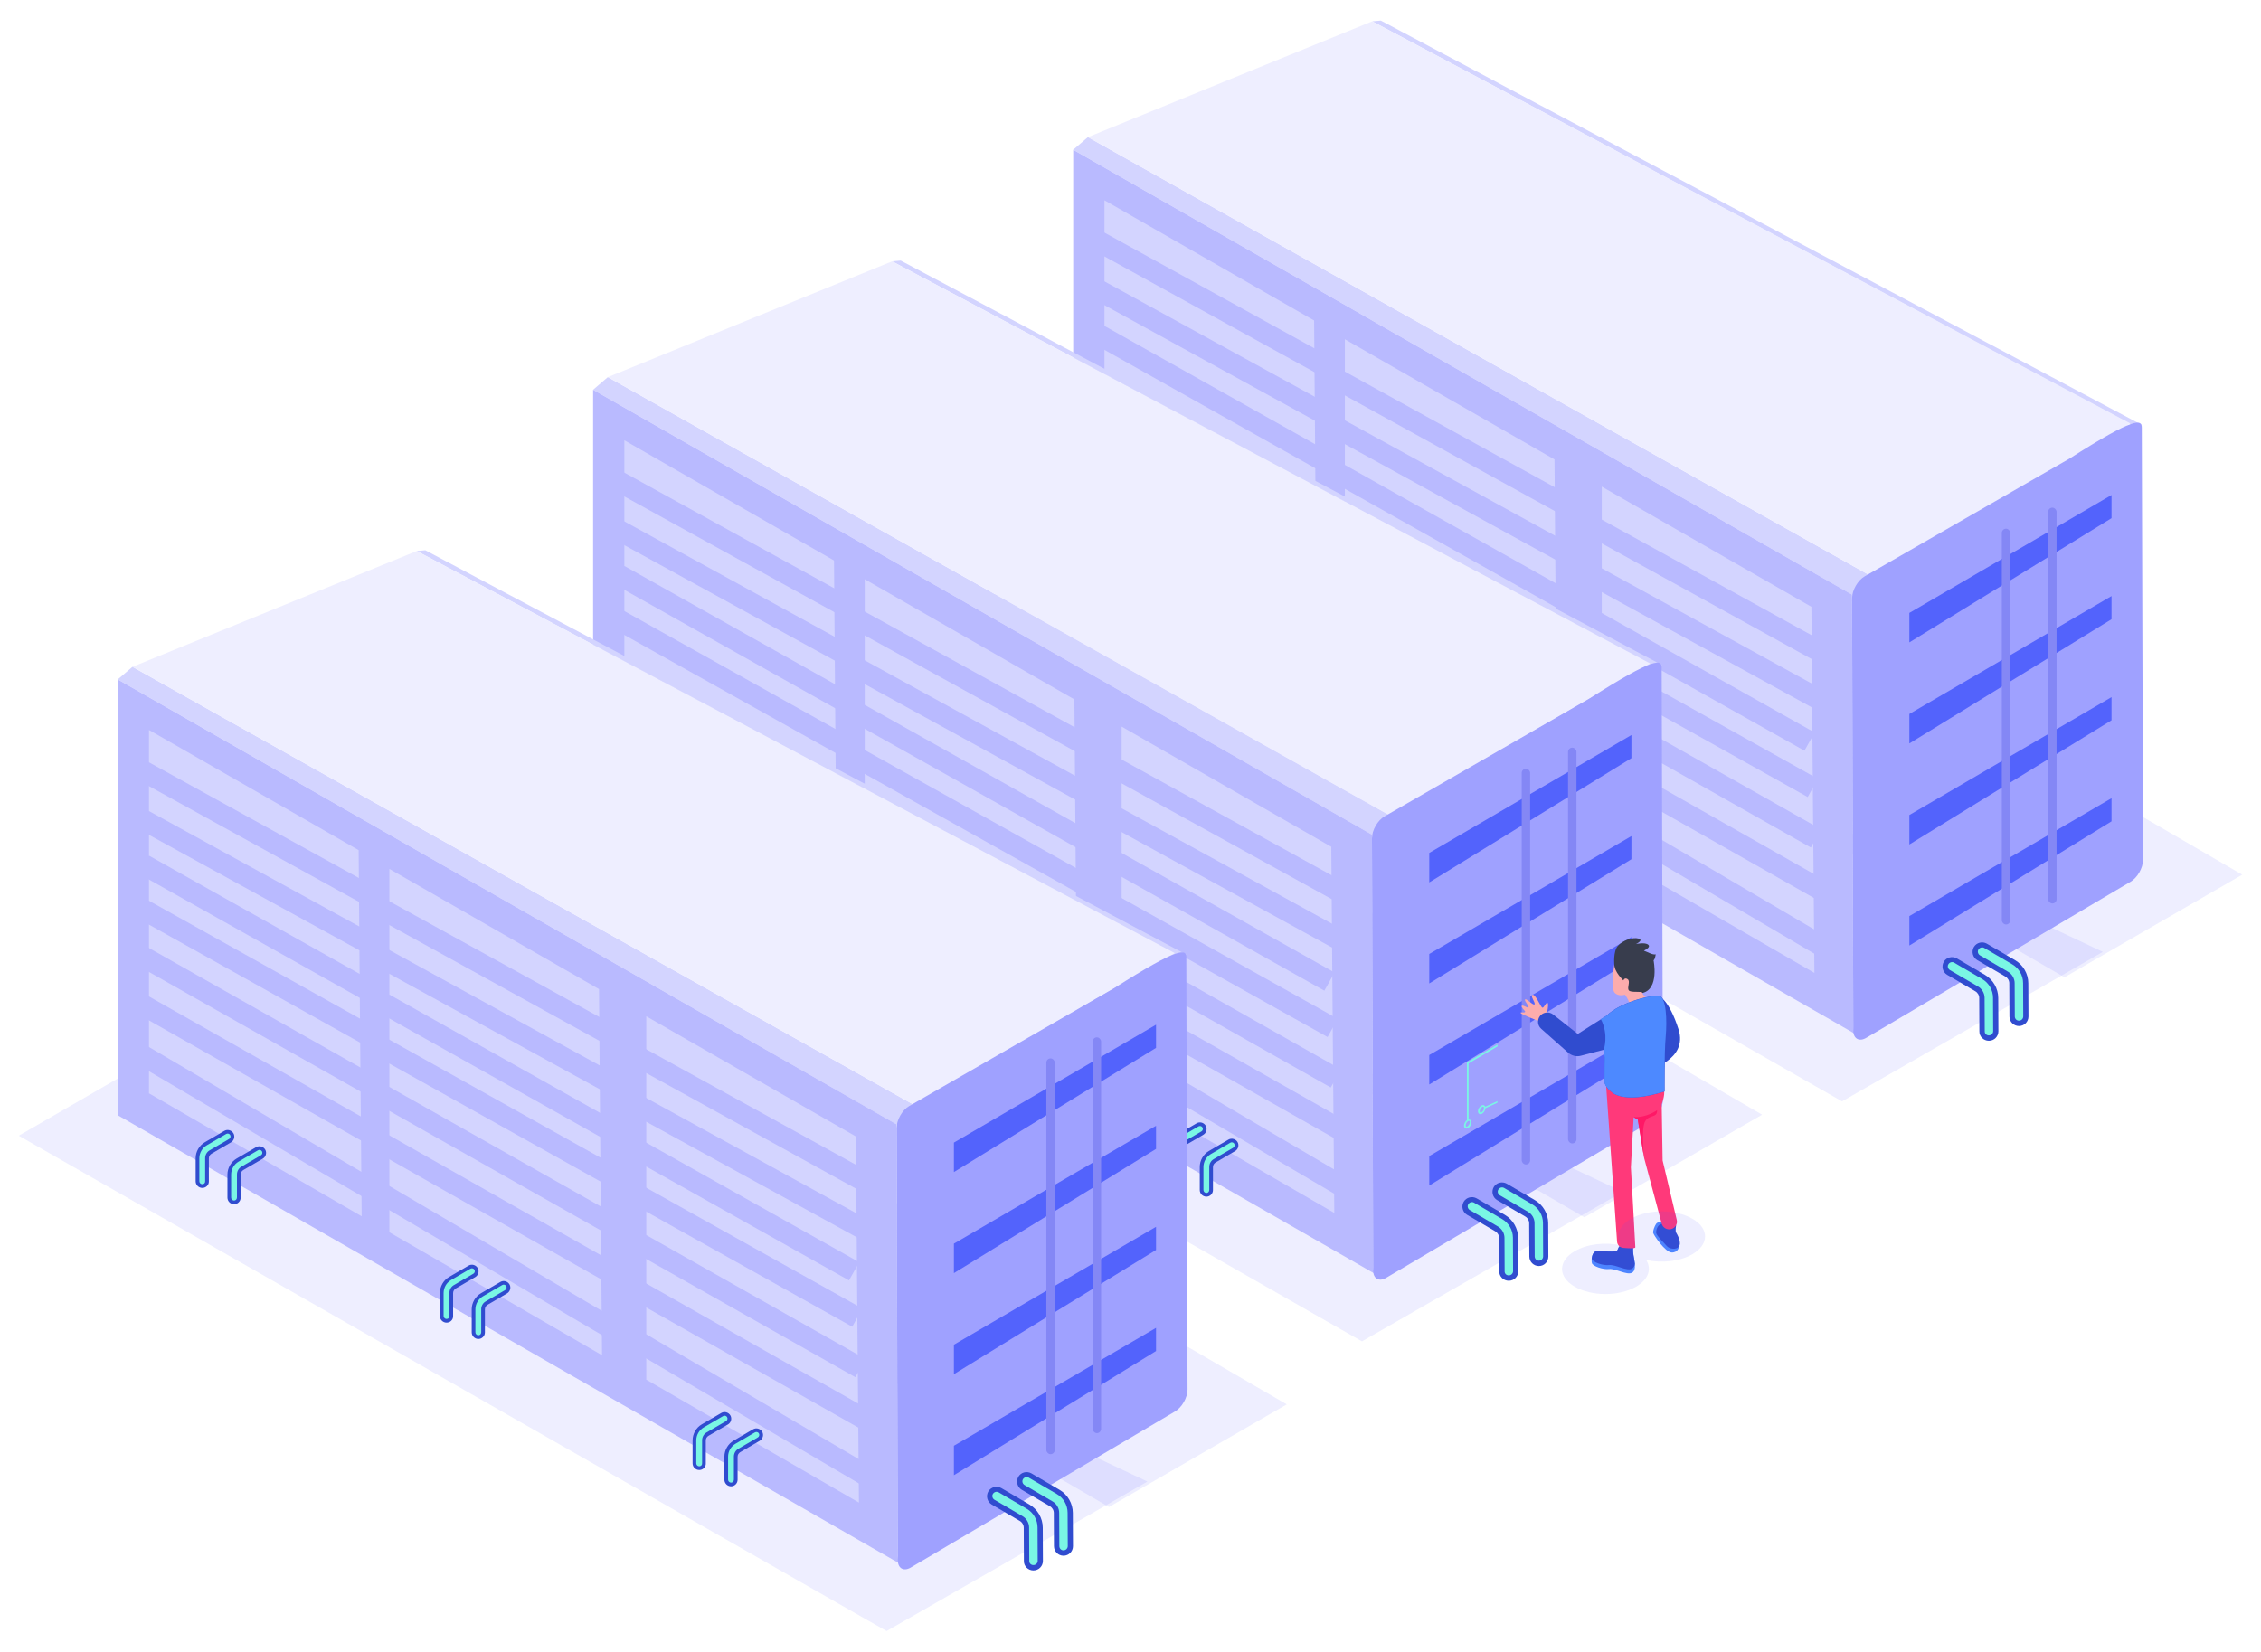 <svg width="542" height="396" viewBox="0 0 542 396" fill="none" xmlns="http://www.w3.org/2000/svg">
<g filter="url(#filter0_d)">
<path d="M260.801 28.877L448.072 133.87L444.538 138.918L257.267 31.906L260.801 28.877Z" fill="#D3D4FF"/>
<g opacity="0.1">
<path d="M441.57 260.069L233.543 141.307L276.123 116.708L504.101 224.225L441.57 260.069Z" fill="#4F53FF"/>
</g>
<g opacity="0.1">
<path d="M494.883 230.322L406.671 179.064L449.288 154.464L537.5 205.722L494.883 230.322Z" fill="#4F53FF"/>
</g>
<path d="M512.277 97.957C512.203 97.994 512.13 97.994 512.056 98.031C512.019 98.067 511.946 98.067 512.019 98.031C511.909 98.067 511.799 98.141 511.652 98.214L328.945 1.115L331.004 0.931L513.503 97.92H513.527C513.6 97.957 513.674 97.994 513.711 98.031L513.503 97.92H513.49C513.417 97.92 513.38 97.883 513.306 97.883H513.233C513.159 97.847 513.086 97.847 513.012 97.847H512.975H512.755H512.681C512.644 97.847 512.571 97.883 512.534 97.883C512.497 97.883 512.46 97.92 512.424 97.92C512.387 97.92 512.313 97.957 512.277 97.957Z" fill="#D3D4FF"/>
<path d="M444.264 242.192L443.97 138.573L257.267 31.906V136.394L445.147 244.141C444.595 243.846 444.264 243.148 444.264 242.192Z" fill="#B9BAFF"/>
<path d="M372.64 106.156L322.383 77.336L322.383 164.458L373.365 193.938C373.365 193.938 372.662 113.894 372.64 106.156Z" fill="#D3D4FF"/>
<path d="M315.017 72.841L264.76 44.02L264.76 131.142L315.742 160.623C315.742 160.623 315.039 80.579 315.017 72.841Z" fill="#D3D4FF"/>
<path d="M434.222 141.49L383.965 112.67L383.965 199.792L434.947 229.272C434.947 229.272 434.244 149.228 434.222 141.49Z" fill="#D3D4FF"/>
<path d="M448.072 133.87L260.801 28.877L328.945 1.115L510.663 97.526L448.072 133.87Z" fill="#EEEEFF"/>
<path d="M496.028 105.99C512.027 95.778 513.424 96.587 513.424 98.536L513.718 202.155C513.718 204.104 512.357 206.494 510.666 207.45L447.355 244.848C445.664 245.841 444.267 245.032 444.267 243.083L443.973 139.464C443.973 137.515 445.333 135.125 447.025 134.169L496.028 105.99Z" fill="#9FA1FF"/>
<path d="M483.976 242.008C484.013 242.008 484.013 242.008 483.976 242.008C485.263 242.008 486.256 240.979 486.256 239.728L486.219 231.749C486.219 229.469 484.969 227.337 483.02 226.197L476.291 222.262C475.188 221.637 473.791 222.005 473.166 223.071C472.541 224.174 472.908 225.572 473.975 226.197L480.704 230.131C481.292 230.462 481.66 231.087 481.66 231.749L481.697 239.728C481.697 240.979 482.726 242.008 483.976 242.008Z" fill="#304CCF"/>
<path d="M483.976 240.721C484.013 240.721 484.013 240.721 483.976 240.721C484.528 240.721 485.006 240.28 485.006 239.691L484.969 231.712C484.969 229.874 483.976 228.146 482.395 227.226L475.666 223.292C475.188 222.998 474.563 223.181 474.269 223.66C473.975 224.138 474.158 224.763 474.636 225.057L481.365 228.991C482.322 229.543 482.947 230.609 482.947 231.712L482.983 239.691C482.983 240.28 483.425 240.721 483.976 240.721Z" fill="#7AF6E4"/>
<path d="M476.769 245.538C478.056 245.538 479.049 244.509 479.049 243.258L479.012 235.279C479.012 232.999 477.762 230.867 475.813 229.727L469.084 225.792C467.981 225.167 466.584 225.535 465.959 226.601C465.333 227.704 465.701 229.102 466.767 229.727L473.496 233.661C474.085 233.992 474.453 234.617 474.453 235.279L474.489 243.258C474.453 244.509 475.482 245.538 476.769 245.538Z" fill="#304CCF"/>
<path d="M476.769 244.251C477.321 244.251 477.799 243.81 477.799 243.222L477.762 235.242C477.762 233.404 476.769 231.676 475.188 230.756L468.459 226.822C467.981 226.528 467.356 226.712 467.062 227.19C466.768 227.668 466.951 228.293 467.429 228.587L474.158 232.521C475.114 233.073 475.74 234.139 475.74 235.242L475.776 243.222C475.74 243.81 476.181 244.251 476.769 244.251Z" fill="#7AF6E4"/>
<path d="M319.611 86.421L376.394 117.717" stroke="#B9BAFF" stroke-width="5"/>
<path d="M261.988 53.106L318.771 84.402" stroke="#B9BAFF" stroke-width="5"/>
<path d="M379.096 120.746L435.878 152.042" stroke="#B9BAFF" stroke-width="5"/>
<path d="M320.382 98.536L377.403 129.832" stroke="#B9BAFF" stroke-width="5"/>
<path d="M262.759 65.221L319.78 96.517" stroke="#B9BAFF" stroke-width="5"/>
<path d="M379.866 132.861L436.888 164.157" stroke="#B9BAFF" stroke-width="5"/>
<path d="M321.152 109.641L374.299 139.487" stroke="#B9BAFF" stroke-width="5"/>
<path d="M263.529 76.326L316.676 106.172" stroke="#B9BAFF" stroke-width="5"/>
<path d="M380.636 143.966L433.784 173.812" stroke="#B9BAFF" stroke-width="5"/>
<path d="M319.859 119.736L375.07 150.592" stroke="#B9BAFF" stroke-width="5"/>
<path d="M262.236 86.421L317.447 117.277" stroke="#B9BAFF" stroke-width="5"/>
<path d="M379.344 154.061L434.555 184.917" stroke="#B9BAFF" stroke-width="5"/>
<path d="M320.364 131.346L375.84 162.707" stroke="#B9BAFF" stroke-width="5"/>
<path d="M262.741 98.031L318.217 129.392" stroke="#B9BAFF" stroke-width="5"/>
<path d="M379.848 165.671L435.324 197.031" stroke="#B9BAFF" stroke-width="5"/>
<path d="M320.364 142.956L376.61 174.821" stroke="#B9BAFF" stroke-width="5"/>
<path d="M262.741 109.641L318.987 141.506" stroke="#B9BAFF" stroke-width="5"/>
<path d="M379.848 177.281L436.095 209.146" stroke="#B9BAFF" stroke-width="5"/>
<path d="M320.364 155.071L377.908 188.89" stroke="#B9BAFF" stroke-width="5"/>
<path d="M262.741 121.756L320.285 155.575" stroke="#B9BAFF" stroke-width="5"/>
<path d="M379.848 189.395L437.393 223.215" stroke="#B9BAFF" stroke-width="5"/>
<path fill-rule="evenodd" clip-rule="evenodd" d="M457.709 142.956L506.168 114.689L506.168 120.241L457.709 150.023L457.709 142.956Z" fill="#5363FC"/>
<path fill-rule="evenodd" clip-rule="evenodd" d="M457.709 167.185L506.168 138.918L506.168 144.47L457.709 174.252L457.709 167.185Z" fill="#5363FC"/>
<path fill-rule="evenodd" clip-rule="evenodd" d="M457.709 191.414L506.168 163.147L506.168 168.7L457.709 198.481L457.709 191.414Z" fill="#5363FC"/>
<path fill-rule="evenodd" clip-rule="evenodd" d="M457.709 215.643L506.168 187.376L506.168 192.929L457.709 222.71L457.709 215.643Z" fill="#5363FC"/>
<rect x="479.872" y="122.765" width="2.019" height="94.897" rx="1.01" fill="#8487F5"/>
<rect x="490.977" y="117.717" width="2.019" height="94.897" rx="1.01" fill="#8487F5"/>
<path d="M277.543 153.819C276.659 153.819 275.944 153.105 275.944 152.22V146.708C275.944 145.142 276.795 143.645 278.156 142.863L282.818 140.14C283.566 139.698 284.553 139.97 284.995 140.719C285.438 141.467 285.165 142.454 284.417 142.897L279.755 145.619C279.347 145.857 279.109 146.265 279.109 146.742V152.254C279.143 153.105 278.428 153.819 277.543 153.819Z" fill="#304CCF"/>
<path d="M277.543 152.935C277.169 152.935 276.829 152.629 276.829 152.22V146.708C276.829 145.449 277.509 144.258 278.598 143.611L283.26 140.889C283.6 140.685 284.042 140.821 284.213 141.127C284.417 141.468 284.281 141.91 283.974 142.08L279.313 144.802C278.632 145.177 278.224 145.925 278.224 146.674V152.186C278.258 152.629 277.951 152.935 277.543 152.935Z" fill="#7AF6E4"/>
<path d="M285.166 157.733C284.281 157.733 283.566 157.018 283.566 156.134V150.621C283.566 149.056 284.417 147.559 285.778 146.776L290.44 144.054C291.188 143.612 292.175 143.884 292.618 144.632C293.06 145.381 292.788 146.368 292.039 146.81L287.377 149.532C286.969 149.77 286.731 150.179 286.731 150.655V156.168C286.731 157.018 286.016 157.733 285.166 157.733Z" fill="#304CCF"/>
<path d="M285.165 156.848C284.791 156.848 284.451 156.542 284.451 156.134V150.621C284.451 149.362 285.131 148.171 286.22 147.525L290.882 144.803C291.222 144.598 291.665 144.734 291.835 145.041C292.039 145.381 291.903 145.823 291.597 145.993L286.935 148.716C286.254 149.09 285.846 149.839 285.846 150.587V156.1C285.846 156.542 285.54 156.848 285.165 156.848Z" fill="#7AF6E4"/>
<path d="M336.097 186.125C335.212 186.125 334.498 185.41 334.498 184.526V179.013C334.498 177.448 335.348 175.951 336.709 175.168L341.371 172.446C342.12 172.004 343.107 172.276 343.549 173.024C343.991 173.773 343.719 174.76 342.971 175.202L338.309 177.924C337.9 178.163 337.662 178.571 337.662 179.047V184.56C337.696 185.41 336.982 186.125 336.097 186.125Z" fill="#304CCF"/>
<path d="M336.097 185.24C335.722 185.24 335.382 184.934 335.382 184.526V179.013C335.382 177.754 336.063 176.563 337.152 175.917L341.813 173.194C342.154 172.99 342.596 173.126 342.766 173.433C342.97 173.773 342.834 174.215 342.528 174.385L337.866 177.108C337.186 177.482 336.777 178.231 336.777 178.979V184.492C336.811 184.934 336.505 185.24 336.097 185.24Z" fill="#7AF6E4"/>
<path d="M343.719 190.038C342.835 190.038 342.12 189.324 342.12 188.439V182.927C342.12 181.361 342.971 179.864 344.332 179.081L348.994 176.359C349.742 175.917 350.729 176.189 351.171 176.938C351.614 177.686 351.341 178.673 350.593 179.116L345.931 181.838C345.523 182.076 345.285 182.484 345.285 182.961V188.473C345.285 189.324 344.57 190.038 343.719 190.038Z" fill="#304CCF"/>
<path d="M343.719 189.154C343.345 189.154 343.005 188.847 343.005 188.439V182.927C343.005 181.668 343.685 180.477 344.774 179.83L349.436 177.108C349.776 176.904 350.218 177.04 350.389 177.346C350.593 177.686 350.457 178.129 350.15 178.299L345.489 181.021C344.808 181.395 344.4 182.144 344.4 182.893V188.405C344.4 188.847 344.093 189.154 343.719 189.154Z" fill="#7AF6E4"/>
<path d="M145.712 86.421L332.983 191.414L329.45 196.462L142.179 89.45L145.712 86.421Z" fill="#D3D4FF"/>
<g opacity="0.1">
<path d="M326.481 317.613L118.454 198.852L161.034 174.252L389.013 281.769L326.481 317.613Z" fill="#4F53FF"/>
</g>
<g opacity="0.1">
<path d="M379.794 287.866L291.582 236.608L334.199 212.008L422.411 263.266L379.794 287.866Z" fill="#4F53FF"/>
</g>
<path d="M397.188 155.501C397.115 155.538 397.041 155.538 396.968 155.575C396.931 155.611 396.857 155.611 396.931 155.575C396.82 155.611 396.71 155.685 396.563 155.758L213.857 58.659L215.916 58.475L398.415 155.464H398.438C398.512 155.501 398.585 155.538 398.622 155.575L398.415 155.464H398.402C398.328 155.464 398.291 155.428 398.218 155.428H398.144C398.071 155.391 397.997 155.391 397.924 155.391H397.887H397.666H397.593C397.556 155.391 397.482 155.428 397.446 155.428C397.409 155.428 397.372 155.464 397.335 155.464C397.298 155.464 397.225 155.501 397.188 155.501Z" fill="#D3D4FF"/>
<path d="M329.176 299.736L328.881 196.117L142.179 89.45V193.938L330.058 301.685C329.507 301.391 329.176 300.692 329.176 299.736Z" fill="#B9BAFF"/>
<path d="M257.551 163.7L207.295 134.88L207.294 222.002L258.277 251.482C258.277 251.482 257.573 171.438 257.551 163.7Z" fill="#D3D4FF"/>
<path d="M199.928 130.385L149.671 101.565L149.671 188.687L200.653 218.167C200.653 218.167 199.95 138.123 199.928 130.385Z" fill="#D3D4FF"/>
<path d="M319.133 199.034L268.877 170.214L268.877 257.336L319.859 286.816C319.859 286.816 319.155 206.772 319.133 199.034Z" fill="#D3D4FF"/>
<path d="M332.983 191.414L145.712 86.421L213.857 58.659L395.575 155.071L332.983 191.414Z" fill="#EEEEFF"/>
<path d="M380.939 163.535C396.938 153.322 398.335 154.131 398.335 156.08L398.629 259.699C398.629 261.648 397.269 264.038 395.577 264.994L332.267 302.392C330.575 303.385 329.178 302.576 329.178 300.627L328.884 197.008C328.884 195.059 330.244 192.669 331.936 191.713L380.939 163.535Z" fill="#9FA1FF"/>
<path d="M368.888 299.552C368.924 299.552 368.924 299.552 368.888 299.552C370.175 299.552 371.167 298.523 371.167 297.272L371.131 289.293C371.131 287.013 369.88 284.881 367.932 283.741L361.203 279.806C360.1 279.181 358.702 279.549 358.077 280.615C357.452 281.718 357.82 283.116 358.886 283.741L365.615 287.675C366.203 288.006 366.571 288.631 366.571 289.293L366.608 297.272C366.608 298.523 367.637 299.552 368.888 299.552Z" fill="#304CCF"/>
<path d="M368.888 298.265C368.924 298.265 368.924 298.265 368.888 298.265C369.439 298.265 369.917 297.824 369.917 297.236L369.881 289.256C369.881 287.418 368.888 285.69 367.307 284.77L360.578 280.836C360.1 280.542 359.474 280.726 359.18 281.204C358.886 281.682 359.07 282.307 359.548 282.601L366.277 286.535C367.233 287.087 367.858 288.153 367.858 289.256L367.895 297.236C367.895 297.824 368.336 298.265 368.888 298.265Z" fill="#7AF6E4"/>
<path d="M361.681 303.082C362.967 303.082 363.96 302.053 363.96 300.802L363.924 292.823C363.924 290.543 362.673 288.411 360.724 287.271L353.996 283.336C352.892 282.711 351.495 283.079 350.87 284.145C350.245 285.249 350.613 286.646 351.679 287.271L358.408 291.205C358.996 291.536 359.364 292.161 359.364 292.823L359.401 300.802C359.364 302.053 360.394 303.082 361.681 303.082Z" fill="#304CCF"/>
<path d="M361.681 301.795C362.232 301.795 362.71 301.354 362.71 300.766L362.673 292.786C362.673 290.948 361.681 289.22 360.099 288.3L353.37 284.366C352.892 284.072 352.267 284.256 351.973 284.734C351.679 285.212 351.863 285.837 352.341 286.131L359.07 290.065C360.026 290.617 360.651 291.683 360.651 292.786L360.688 300.766C360.651 301.354 361.092 301.795 361.681 301.795Z" fill="#7AF6E4"/>
<path d="M204.523 143.966L261.305 175.262" stroke="#B9BAFF" stroke-width="5"/>
<path d="M146.899 110.651L203.682 141.946" stroke="#B9BAFF" stroke-width="5"/>
<path d="M264.007 178.29L320.79 209.586" stroke="#B9BAFF" stroke-width="5"/>
<path d="M205.293 156.08L262.315 187.376" stroke="#B9BAFF" stroke-width="5"/>
<path d="M147.67 122.765L204.692 154.061" stroke="#B9BAFF" stroke-width="5"/>
<path d="M264.778 190.405L321.799 221.701" stroke="#B9BAFF" stroke-width="5"/>
<path d="M206.063 167.185L259.211 197.031" stroke="#B9BAFF" stroke-width="5"/>
<path d="M148.44 133.87L201.587 163.716" stroke="#B9BAFF" stroke-width="5"/>
<path d="M265.548 201.51L318.695 231.356" stroke="#B9BAFF" stroke-width="5"/>
<path d="M204.771 177.281L259.981 208.136" stroke="#B9BAFF" stroke-width="5"/>
<path d="M147.148 143.966L202.359 174.821" stroke="#B9BAFF" stroke-width="5"/>
<path d="M264.255 211.605L319.466 242.461" stroke="#B9BAFF" stroke-width="5"/>
<path d="M205.275 188.891L260.751 220.251" stroke="#B9BAFF" stroke-width="5"/>
<path d="M147.652 155.575L203.128 186.936" stroke="#B9BAFF" stroke-width="5"/>
<path d="M264.76 223.215L320.236 254.575" stroke="#B9BAFF" stroke-width="5"/>
<path d="M205.275 200.5L261.522 232.365" stroke="#B9BAFF" stroke-width="5"/>
<path d="M147.652 167.185L203.898 199.05" stroke="#B9BAFF" stroke-width="5"/>
<path d="M264.76 234.825L321.006 266.69" stroke="#B9BAFF" stroke-width="5"/>
<path d="M205.275 212.615L262.82 246.435" stroke="#B9BAFF" stroke-width="5"/>
<path d="M147.652 179.3L205.196 213.12" stroke="#B9BAFF" stroke-width="5"/>
<path d="M264.76 246.939L322.304 280.759" stroke="#B9BAFF" stroke-width="5"/>
<path fill-rule="evenodd" clip-rule="evenodd" d="M342.621 200.5L391.079 172.233L391.079 177.785L342.621 207.567L342.621 200.5Z" fill="#5363FC"/>
<path fill-rule="evenodd" clip-rule="evenodd" d="M342.621 224.729L391.079 196.462L391.079 202.014L342.621 231.796L342.621 224.729Z" fill="#5363FC"/>
<path fill-rule="evenodd" clip-rule="evenodd" d="M342.621 248.958L391.079 220.691L391.079 226.244L342.621 256.025L342.621 248.958Z" fill="#5363FC"/>
<path fill-rule="evenodd" clip-rule="evenodd" d="M342.621 273.188L391.079 244.92L391.079 250.473L342.621 280.254L342.621 273.188Z" fill="#5363FC"/>
<rect x="364.784" y="180.309" width="2.019" height="94.897" rx="1.01" fill="#8487F5"/>
<rect x="375.889" y="175.261" width="2.019" height="94.897" rx="1.01" fill="#8487F5"/>
<path d="M162.454 211.364C161.57 211.364 160.855 210.649 160.855 209.764V204.252C160.855 202.687 161.706 201.189 163.067 200.407L167.729 197.685C168.477 197.242 169.464 197.514 169.906 198.263C170.349 199.012 170.077 199.998 169.328 200.441L164.666 203.163C164.258 203.401 164.02 203.81 164.02 204.286V209.798C164.054 210.649 163.339 211.364 162.454 211.364Z" fill="#304CCF"/>
<path d="M162.455 210.479C162.08 210.479 161.74 210.173 161.74 209.765V204.252C161.74 202.993 162.42 201.802 163.509 201.156L168.171 198.433C168.511 198.229 168.954 198.365 169.124 198.672C169.328 199.012 169.192 199.454 168.886 199.624L164.224 202.347C163.543 202.721 163.135 203.469 163.135 204.218V209.731C163.169 210.173 162.863 210.479 162.455 210.479Z" fill="#7AF6E4"/>
<path d="M170.077 215.277C169.192 215.277 168.478 214.563 168.478 213.678V208.165C168.478 206.6 169.328 205.103 170.689 204.32L175.351 201.598C176.1 201.156 177.087 201.428 177.529 202.177C177.971 202.925 177.699 203.912 176.951 204.354L172.289 207.077C171.88 207.315 171.642 207.723 171.642 208.2V213.712C171.642 214.563 170.928 215.277 170.077 215.277Z" fill="#304CCF"/>
<path d="M170.077 214.392C169.702 214.392 169.362 214.086 169.362 213.678V208.165C169.362 206.906 170.043 205.715 171.131 205.069L175.793 202.347C176.133 202.143 176.576 202.279 176.746 202.585C176.95 202.925 176.814 203.368 176.508 203.538L171.846 206.26C171.165 206.634 170.757 207.383 170.757 208.131V213.644C170.757 214.086 170.451 214.392 170.077 214.392Z" fill="#7AF6E4"/>
<path d="M221.008 243.669C220.124 243.669 219.409 242.955 219.409 242.07V236.557C219.409 234.992 220.26 233.495 221.621 232.712L226.283 229.99C227.031 229.548 228.018 229.82 228.46 230.569C228.903 231.317 228.631 232.304 227.882 232.746L223.22 235.469C222.812 235.707 222.574 236.115 222.574 236.591V242.104C222.608 242.955 221.893 243.669 221.008 243.669Z" fill="#304CCF"/>
<path d="M221.008 242.785C220.634 242.785 220.294 242.478 220.294 242.07V236.557C220.294 235.298 220.974 234.108 222.063 233.461L226.725 230.739C227.065 230.535 227.508 230.671 227.678 230.977C227.882 231.317 227.746 231.76 227.44 231.93L222.778 234.652C222.097 235.026 221.689 235.775 221.689 236.523V242.036C221.723 242.478 221.417 242.785 221.008 242.785Z" fill="#7AF6E4"/>
<path d="M228.631 247.582C227.746 247.582 227.032 246.868 227.032 245.983V240.471C227.032 238.905 227.882 237.408 229.243 236.626L233.905 233.903C234.654 233.461 235.641 233.733 236.083 234.482C236.525 235.23 236.253 236.217 235.504 236.66L230.843 239.382C230.434 239.62 230.196 240.028 230.196 240.505V246.017C230.196 246.868 229.482 247.582 228.631 247.582Z" fill="#304CCF"/>
<path d="M228.63 246.698C228.256 246.698 227.916 246.391 227.916 245.983V240.471C227.916 239.212 228.596 238.021 229.685 237.374L234.347 234.652C234.687 234.448 235.13 234.584 235.3 234.89C235.504 235.23 235.368 235.673 235.062 235.843L230.4 238.565C229.719 238.939 229.311 239.688 229.311 240.437V245.949C229.311 246.391 229.005 246.698 228.63 246.698Z" fill="#7AF6E4"/>
<path d="M281.581 279.003C280.696 279.003 279.982 278.289 279.982 277.404V271.892C279.982 270.326 280.832 268.829 282.194 268.046L286.855 265.324C287.604 264.882 288.591 265.154 289.033 265.903C289.475 266.651 289.203 267.638 288.455 268.08L283.793 270.803C283.384 271.041 283.146 271.449 283.146 271.926V277.438C283.18 278.289 282.466 279.003 281.581 279.003Z" fill="#304CCF"/>
<path d="M281.581 278.119C281.207 278.119 280.866 277.812 280.866 277.404V271.891C280.866 270.632 281.547 269.442 282.636 268.795L287.297 266.073C287.638 265.869 288.08 266.005 288.25 266.311C288.454 266.651 288.318 267.094 288.012 267.264L283.35 269.986C282.67 270.36 282.261 271.109 282.261 271.857V277.37C282.295 277.812 281.989 278.119 281.581 278.119Z" fill="#7AF6E4"/>
<path d="M289.203 282.917C288.319 282.917 287.604 282.202 287.604 281.317V275.805C287.604 274.24 288.455 272.742 289.816 271.96L294.478 269.238C295.226 268.795 296.213 269.067 296.655 269.816C297.098 270.565 296.826 271.551 296.077 271.994L291.415 274.716C291.007 274.954 290.769 275.363 290.769 275.839V281.351C290.769 282.202 290.054 282.917 289.203 282.917Z" fill="#304CCF"/>
<path d="M289.203 282.032C288.829 282.032 288.489 281.726 288.489 281.317V275.805C288.489 274.546 289.169 273.355 290.258 272.708L294.92 269.986C295.26 269.782 295.702 269.918 295.873 270.224C296.077 270.565 295.941 271.007 295.634 271.177L290.973 273.899C290.292 274.274 289.884 275.022 289.884 275.771V281.283C289.884 281.726 289.577 282.032 289.203 282.032Z" fill="#7AF6E4"/>
<path d="M31.758 155.877L219.029 260.87L215.495 265.918L28.224 158.906L31.758 155.877Z" fill="#D3D4FF"/>
<g opacity="0.1">
<path d="M212.527 387.069L4.5 268.307L47.08 243.708L275.058 351.225L212.527 387.069Z" fill="#4F53FF"/>
</g>
<g opacity="0.1">
<path d="M265.84 357.322L177.628 306.064L220.245 281.464L308.457 332.722L265.84 357.322Z" fill="#4F53FF"/>
</g>
<path d="M283.234 224.957C283.16 224.994 283.087 224.994 283.013 225.03C282.977 225.067 282.903 225.067 282.977 225.03C282.866 225.067 282.756 225.141 282.609 225.214L99.902 128.115L101.961 127.931L284.46 224.92H284.484C284.558 224.957 284.631 224.994 284.668 225.03L284.46 224.92H284.447C284.374 224.92 284.337 224.883 284.263 224.883H284.19C284.116 224.847 284.043 224.847 283.969 224.847H283.933H283.712H283.638C283.602 224.847 283.528 224.883 283.491 224.883C283.455 224.883 283.418 224.92 283.381 224.92C283.344 224.92 283.271 224.957 283.234 224.957Z" fill="#D3D4FF"/>
<path d="M215.221 369.192L214.927 265.573L28.224 158.906V263.394L216.104 371.141C215.552 370.847 215.221 370.148 215.221 369.192Z" fill="#B9BAFF"/>
<path d="M143.597 233.156L93.34 204.335L93.34 291.457L144.322 320.938C144.322 320.938 143.619 240.894 143.597 233.156Z" fill="#D3D4FF"/>
<path d="M85.974 199.84L35.717 171.02L35.717 258.142L86.699 287.623C86.699 287.623 85.996 207.579 85.974 199.84Z" fill="#D3D4FF"/>
<path d="M205.179 268.49L154.923 239.67L154.923 326.792L205.905 356.272C205.905 356.272 205.201 276.228 205.179 268.49Z" fill="#D3D4FF"/>
<path d="M219.029 260.87L31.758 155.877L99.902 128.115L281.621 224.526L219.029 260.87Z" fill="#EEEEFF"/>
<path d="M266.985 232.99C282.984 222.778 284.381 223.587 284.381 225.536L284.675 329.155C284.675 331.104 283.315 333.494 281.623 334.45L218.313 371.848C216.621 372.841 215.224 372.032 215.224 370.083L214.93 266.464C214.93 264.515 216.29 262.125 217.982 261.169L266.985 232.99Z" fill="#9FA1FF"/>
<path d="M254.933 369.008C254.97 369.008 254.97 369.008 254.933 369.008C256.22 369.008 257.213 367.978 257.213 366.728L257.176 358.749C257.176 356.469 255.926 354.337 253.977 353.197L247.248 349.262C246.145 348.637 244.748 349.005 244.123 350.071C243.498 351.174 243.866 352.572 244.932 353.197L251.661 357.131C252.249 357.462 252.617 358.087 252.617 358.749L252.654 366.728C252.654 367.978 253.683 369.008 254.933 369.008Z" fill="#304CCF"/>
<path d="M254.933 367.721C254.97 367.721 254.97 367.721 254.933 367.721C255.485 367.721 255.963 367.28 255.963 366.691L255.926 358.712C255.926 356.874 254.933 355.146 253.352 354.226L246.623 350.292C246.145 349.998 245.52 350.181 245.226 350.66C244.932 351.138 245.116 351.763 245.594 352.057L252.323 355.991C253.279 356.543 253.904 357.609 253.904 358.712L253.941 366.691C253.941 367.28 254.382 367.721 254.933 367.721Z" fill="#7AF6E4"/>
<path d="M247.726 372.538V372.538C249.013 372.538 250.006 371.508 250.006 370.258L249.969 362.279C249.969 359.999 248.719 357.867 246.77 356.727L240.041 352.792C238.938 352.167 237.541 352.535 236.916 353.601C236.291 354.704 236.658 356.102 237.725 356.727L244.454 360.661C245.042 360.992 245.41 361.617 245.41 362.279L245.447 370.258C245.41 371.508 246.439 372.538 247.726 372.538Z" fill="#304CCF"/>
<path d="M247.726 371.251V371.251C248.278 371.251 248.756 370.81 248.756 370.221L248.719 362.242C248.719 360.404 247.726 358.675 246.145 357.756L239.416 353.822C238.938 353.528 238.313 353.711 238.019 354.189C237.725 354.667 237.909 355.293 238.387 355.587L245.116 359.521C246.072 360.073 246.697 361.139 246.697 362.242L246.734 370.221C246.697 370.81 247.138 371.251 247.726 371.251Z" fill="#7AF6E4"/>
<path d="M90.568 213.421L147.351 244.717" stroke="#B9BAFF" stroke-width="5"/>
<path d="M32.945 180.106L89.728 211.402" stroke="#B9BAFF" stroke-width="5"/>
<path d="M150.053 247.746L206.835 279.042" stroke="#B9BAFF" stroke-width="5"/>
<path d="M91.339 225.536L148.361 256.832" stroke="#B9BAFF" stroke-width="5"/>
<path d="M33.716 192.221L90.737 223.517" stroke="#B9BAFF" stroke-width="5"/>
<path d="M150.823 259.861L207.845 291.157" stroke="#B9BAFF" stroke-width="5"/>
<path d="M92.109 236.641L145.256 266.487" stroke="#B9BAFF" stroke-width="5"/>
<path d="M34.486 203.326L87.633 233.172" stroke="#B9BAFF" stroke-width="5"/>
<path d="M151.594 270.966L204.741 300.812" stroke="#B9BAFF" stroke-width="5"/>
<path d="M90.816 246.736L146.027 277.592" stroke="#B9BAFF" stroke-width="5"/>
<path d="M33.193 213.421L88.404 244.277" stroke="#B9BAFF" stroke-width="5"/>
<path d="M150.301 281.061L205.512 311.917" stroke="#B9BAFF" stroke-width="5"/>
<path d="M91.321 258.346L146.797 289.707" stroke="#B9BAFF" stroke-width="5"/>
<path d="M33.698 225.031L89.174 256.391" stroke="#B9BAFF" stroke-width="5"/>
<path d="M150.806 292.671L206.281 324.031" stroke="#B9BAFF" stroke-width="5"/>
<path d="M91.321 269.956L147.567 301.821" stroke="#B9BAFF" stroke-width="5"/>
<path d="M33.698 236.641L89.944 268.506" stroke="#B9BAFF" stroke-width="5"/>
<path d="M150.806 304.281L207.052 336.146" stroke="#B9BAFF" stroke-width="5"/>
<path d="M91.321 282.071L148.865 315.89" stroke="#B9BAFF" stroke-width="5"/>
<path d="M33.698 248.756L91.242 282.575" stroke="#B9BAFF" stroke-width="5"/>
<path d="M150.806 316.395L208.35 350.215" stroke="#B9BAFF" stroke-width="5"/>
<path fill-rule="evenodd" clip-rule="evenodd" d="M228.667 269.956L277.125 241.689L277.125 247.241L228.667 277.023L228.667 269.956Z" fill="#5363FC"/>
<path fill-rule="evenodd" clip-rule="evenodd" d="M228.667 294.185L277.125 265.918L277.125 271.47L228.667 301.252L228.667 294.185Z" fill="#5363FC"/>
<path fill-rule="evenodd" clip-rule="evenodd" d="M228.667 318.414L277.125 290.147L277.125 295.699L228.667 325.481L228.667 318.414Z" fill="#5363FC"/>
<path fill-rule="evenodd" clip-rule="evenodd" d="M228.667 342.643L277.125 314.376L277.125 319.929L228.667 349.71L228.667 342.643Z" fill="#5363FC"/>
<rect x="250.829" y="249.765" width="2.019" height="94.897" rx="1.01" fill="#8487F5"/>
<rect x="261.934" y="244.717" width="2.019" height="94.897" rx="1.01" fill="#8487F5"/>
<path d="M48.5 280.819V280.819C47.615 280.819 46.901 280.105 46.901 279.22V273.708C46.901 272.142 47.752 270.645 49.113 269.863L53.775 267.14C54.523 266.698 55.51 266.97 55.952 267.719C56.395 268.467 56.122 269.454 55.374 269.897L50.712 272.619C50.304 272.857 50.066 273.265 50.066 273.742V279.254C50.099 280.105 49.385 280.819 48.5 280.819Z" fill="#304CCF"/>
<path d="M48.5 279.935V279.935C48.126 279.935 47.786 279.629 47.786 279.22V273.708C47.786 272.449 48.466 271.258 49.555 270.611L54.217 267.889C54.557 267.685 54.999 267.821 55.17 268.127C55.374 268.468 55.238 268.91 54.931 269.08L50.27 271.802C49.589 272.177 49.181 272.925 49.181 273.674V279.186C49.215 279.629 48.909 279.935 48.5 279.935Z" fill="#7AF6E4"/>
<path d="M56.123 284.733V284.733C55.238 284.733 54.523 284.018 54.523 283.134V277.621C54.523 276.056 55.374 274.559 56.735 273.776L61.397 271.054C62.146 270.612 63.132 270.884 63.575 271.632C64.017 272.381 63.745 273.368 62.996 273.81L58.334 276.532C57.926 276.771 57.688 277.179 57.688 277.655V283.168C57.688 284.018 56.973 284.733 56.123 284.733Z" fill="#304CCF"/>
<path d="M56.122 283.848V283.848C55.748 283.848 55.408 283.542 55.408 283.134V277.621C55.408 276.362 56.088 275.171 57.177 274.525L61.839 271.803C62.179 271.598 62.622 271.734 62.792 272.041C62.996 272.381 62.86 272.823 62.553 272.993L57.892 275.716C57.211 276.09 56.803 276.839 56.803 277.587V283.1C56.803 283.542 56.497 283.848 56.122 283.848Z" fill="#7AF6E4"/>
<path d="M107.054 313.125V313.125C106.17 313.125 105.455 312.41 105.455 311.526V306.013C105.455 304.448 106.306 302.951 107.667 302.168L112.329 299.446C113.077 299.004 114.064 299.276 114.506 300.024C114.949 300.773 114.676 301.76 113.928 302.202L109.266 304.924C108.858 305.163 108.62 305.571 108.62 306.047V311.56C108.654 312.41 107.939 313.125 107.054 313.125Z" fill="#304CCF"/>
<path d="M107.054 312.24V312.24C106.68 312.24 106.34 311.934 106.34 311.526V306.013C106.34 304.754 107.02 303.563 108.109 302.917L112.771 300.195C113.111 299.99 113.553 300.127 113.724 300.433C113.928 300.773 113.792 301.215 113.485 301.386L108.824 304.108C108.143 304.482 107.735 305.231 107.735 305.979V311.492C107.769 311.934 107.463 312.24 107.054 312.24Z" fill="#7AF6E4"/>
<path d="M114.677 317.038V317.038C113.792 317.038 113.077 316.324 113.077 315.439V309.926C113.077 308.361 113.928 306.864 115.289 306.081L119.951 303.359C120.699 302.917 121.686 303.189 122.129 303.938C122.571 304.686 122.299 305.673 121.55 306.115L116.888 308.838C116.48 309.076 116.242 309.484 116.242 309.961V315.473C116.242 316.324 115.527 317.038 114.677 317.038Z" fill="#304CCF"/>
<path d="M114.676 316.154V316.154C114.302 316.154 113.962 315.847 113.962 315.439V309.927C113.962 308.668 114.642 307.477 115.731 306.83L120.393 304.108C120.733 303.904 121.175 304.04 121.346 304.346C121.55 304.686 121.414 305.129 121.107 305.299L116.446 308.021C115.765 308.395 115.357 309.144 115.357 309.892V315.405C115.357 315.847 115.05 316.154 114.676 316.154Z" fill="#7AF6E4"/>
<path d="M167.627 348.459V348.459C166.742 348.459 166.028 347.745 166.028 346.86V341.347C166.028 339.782 166.878 338.285 168.239 337.502L172.901 334.78C173.65 334.338 174.636 334.61 175.079 335.359C175.521 336.107 175.249 337.094 174.5 337.536L169.839 340.258C169.43 340.497 169.192 340.905 169.192 341.381V346.894C169.226 347.745 168.512 348.459 167.627 348.459Z" fill="#304CCF"/>
<path d="M167.627 347.574V347.574C167.252 347.574 166.912 347.268 166.912 346.86V341.347C166.912 340.088 167.593 338.897 168.681 338.251L173.343 335.529C173.684 335.324 174.126 335.461 174.296 335.767C174.5 336.107 174.364 336.549 174.058 336.72L169.396 339.442C168.716 339.816 168.307 340.565 168.307 341.313V346.826C168.341 347.268 168.035 347.574 167.627 347.574Z" fill="#7AF6E4"/>
<path d="M175.249 352.372V352.372C174.365 352.372 173.65 351.658 173.65 350.773V345.261C173.65 343.695 174.501 342.198 175.862 341.416L180.524 338.693C181.272 338.251 182.259 338.523 182.701 339.272C183.144 340.02 182.871 341.007 182.123 341.45L177.461 344.172C177.053 344.41 176.815 344.818 176.815 345.295V350.807C176.815 351.658 176.1 352.372 175.249 352.372Z" fill="#304CCF"/>
<path d="M175.249 351.488V351.488C174.875 351.488 174.534 351.182 174.534 350.773V345.261C174.534 344.002 175.215 342.811 176.304 342.164L180.966 339.442C181.306 339.238 181.748 339.374 181.918 339.68C182.122 340.021 181.986 340.463 181.68 340.633L177.018 343.355C176.338 343.73 175.929 344.478 175.929 345.227V350.739C175.929 351.182 175.623 351.488 175.249 351.488Z" fill="#7AF6E4"/>
<path fill-rule="evenodd" clip-rule="evenodd" d="M358.96 260.01L359.033 259.976H358.96V260.01ZM358.96 260.01L356.055 261.337C356.018 261.226 355.908 261.116 355.798 261.043C355.614 260.932 355.356 260.932 355.099 261.079C354.658 261.337 354.29 261.925 354.29 262.44C354.29 262.734 354.4 262.955 354.584 263.065C354.658 263.102 354.768 263.138 354.878 263.138C355.026 263.138 355.136 263.102 355.283 263.028C355.724 262.771 356.055 262.219 356.055 261.741L358.96 260.381V260.01ZM354.842 262.734C354.915 262.771 355.025 262.771 355.136 262.697C355.467 262.514 355.761 262.036 355.724 261.668C355.724 261.521 355.687 261.41 355.614 261.374C355.54 261.337 355.43 261.337 355.32 261.41C354.989 261.594 354.731 262.072 354.731 262.44C354.731 262.587 354.768 262.697 354.842 262.734Z" fill="#7AF6E4"/>
<path fill-rule="evenodd" clip-rule="evenodd" d="M358.997 246.445V246.886L352.047 250.967V264.425C352.194 264.425 352.341 264.425 352.452 264.499C352.635 264.609 352.746 264.83 352.746 265.124C352.746 265.639 352.378 266.227 351.937 266.485C351.79 266.558 351.679 266.595 351.532 266.595C351.422 266.595 351.312 266.558 351.238 266.521C351.054 266.411 350.944 266.19 350.944 265.896C350.944 265.418 351.238 264.867 351.643 264.573V250.71L358.997 246.445ZM352.341 265.051C352.341 264.904 352.304 264.793 352.231 264.756C352.2 264.725 352.115 264.747 352 264.777C351.98 264.782 351.959 264.788 351.937 264.793C351.606 264.977 351.348 265.455 351.348 265.823C351.348 265.97 351.385 266.08 351.459 266.117C351.532 266.154 351.643 266.154 351.753 266.08C352.084 265.896 352.341 265.418 352.341 265.051Z" fill="#7AF6E4"/>
<path d="M391.573 294.831C391.573 294.831 391.352 295.493 391.573 296.964C391.793 298.434 392.382 300.494 391.205 301.155C390.028 301.817 387.197 300.089 385.726 300.273C384.256 300.457 381.755 299.574 381.608 298.839C381.424 298.14 381.534 296.008 382.895 295.934C384.256 295.861 387.455 296.375 387.749 295.713C388.08 295.052 388.153 294.831 388.153 294.831H391.573Z" fill="#4D89FF"/>
<path d="M391.573 296.964C391.683 297.589 391.83 298.324 391.904 299.023C391.83 299.538 391.646 299.942 391.205 300.2C390.028 300.861 387.197 299.133 385.726 299.317C384.255 299.501 381.755 298.618 381.608 297.883C381.608 297.846 381.571 297.773 381.571 297.699C381.682 296.89 382.012 296.008 382.858 295.971C384.182 295.897 387.418 296.412 387.712 295.75C388.043 295.088 388.116 294.868 388.116 294.868H391.426C391.426 295.015 391.426 295.162 391.462 295.309C391.462 295.64 391.426 296.155 391.573 296.964Z" fill="#304CCF"/>
<path d="M398.78 288.985C398.78 288.985 397.419 288.838 397.015 289.426C396.61 290.014 396.243 291.044 396.28 291.559C396.353 292.073 399.184 296.265 400.729 296.302C402.31 296.339 402.604 294.978 402.641 294.096L398.78 288.985Z" fill="#4D89FF"/>
<path d="M401.795 289.757C401.795 289.757 401.537 291.08 401.795 291.522C402.052 291.963 403.082 293.728 402.53 294.757C401.942 295.787 400.14 295.456 399.552 294.757C398.964 294.059 397.088 292.294 397.015 291.595C396.978 290.933 397.309 289.793 398.118 289.499C398.927 289.242 401.795 289.757 401.795 289.757Z" fill="#304CCF"/>
<path d="M385.028 256.479L387.638 293.691C387.675 294.463 388.3 295.125 389.109 295.199C390.359 295.309 392.014 295.419 392.014 295.052C392.014 294.463 390.948 275.894 390.948 275.894L391.61 263.87L392.639 264.459L394.147 273.725L398.339 289.389C398.596 290.345 399.552 290.933 400.545 290.713C401.574 290.492 402.199 289.463 401.942 288.47L398.559 274.24L398.339 260.745C398.339 260.745 399.184 258.612 398.89 257.362C398.522 256.112 385.028 256.479 385.028 256.479Z" fill="#FF397A"/>
<path d="M396.904 224.82C396.169 224.967 395.287 224.415 394.073 223.937C394.735 223.607 395.654 223.018 395.139 222.54C394.367 221.842 392.161 222.356 392.161 222.356C392.161 222.356 394.11 221.437 392.786 221.033C391.462 220.628 388.962 221.474 387.822 222.798C386.682 224.121 386.976 227.247 386.976 227.247C386.976 227.247 387.05 230.078 387.234 230.409C387.418 230.74 387.675 231.218 387.969 231.622C388.263 232.027 389.477 233.167 389.477 233.167C389.477 233.167 389.587 234.969 393.705 234.086C397.824 233.167 396.39 226.254 396.39 226.254C396.757 225.997 396.904 224.82 396.904 224.82Z" fill="#383D4D"/>
<path d="M386.976 227.21C386.976 227.21 386.131 232.763 386.976 233.903C387.822 235.042 389.514 234.491 389.514 234.491C389.514 234.491 390.396 235.52 390.58 236.624C390.58 236.624 392.823 237.138 393.963 236.624C395.066 236.109 394.919 235.557 394.919 235.557C394.919 235.557 393.816 234.601 393.705 234.05C393.632 233.535 390.874 234.123 390.433 233.425C389.992 232.726 390.911 231.292 390.175 230.777C389.44 230.262 389.146 231.071 389.146 231.071C389.146 231.071 386.94 229.012 386.976 227.21Z" fill="#FCACAC"/>
<path d="M394.404 264.789C395.47 263.135 397.309 264.128 397.235 262.179C397.235 262.179 394.772 264.017 391.573 263.833L392.602 264.422L394.11 273.688C394.11 273.688 393.338 266.444 394.404 264.789Z" fill="#FF1866"/>
<path d="M397.603 234.748C397.603 234.748 400.067 235.557 402.384 242.837C404.7 250.118 395.14 252.545 395.14 252.545L397.603 234.748Z" fill="#304CCF"/>
<path d="M397.714 234.785C397.64 234.748 397.64 234.748 397.64 234.748V234.821L397.714 234.785Z" fill="white"/>
<path d="M395.25 251.846L395.544 252.434C395.618 252.398 395.691 252.398 395.765 252.361L395.323 251.478L395.25 251.846Z" fill="white"/>
<path d="M365.576 238.462C365.576 238.462 365.687 238.609 365.466 238.719C365.245 238.829 364.4 238.609 364.51 238.866C364.62 239.16 368.518 240.741 368.665 240.705C368.812 240.668 368.334 239.344 368.334 239.344C368.334 239.344 367.819 238.829 367.635 238.792C367.525 238.756 365.576 238.462 365.576 238.462Z" fill="#FCACAC"/>
<path d="M370.835 238.756C370.835 238.756 371.276 237.065 371.018 236.513C370.798 235.961 370.136 237.653 369.768 237.616C369.364 237.616 368.15 234.38 367.415 234.527C366.68 234.675 368.15 236.44 367.856 236.807C367.562 237.175 365.944 235.336 365.613 235.631C365.282 235.925 366.496 237.065 366.422 237.506C366.385 237.947 364.988 236.77 364.767 237.212C364.547 237.653 367.488 240.521 368.665 240.705C369.842 240.926 370.835 238.756 370.835 238.756Z" fill="#FCACAC"/>
<path d="M397.824 234.821C396.427 234.38 388.521 236.145 385.065 239.565L378.225 243.904L372.305 239.234C371.459 238.572 370.246 238.609 369.437 239.307C368.444 240.19 368.444 241.771 369.437 242.653L375.909 248.39C376.754 249.125 377.894 249.419 378.961 249.125L384.476 247.691C384.623 248.684 384.697 249.419 384.697 249.53C384.697 249.566 384.697 249.603 384.66 249.64L384.697 249.603C384.697 250.044 384.623 253.06 384.66 254.714C384.66 255.266 384.697 255.67 384.697 255.744C384.844 256.148 385.285 257.104 386.204 257.693C386.204 257.693 385.984 257.325 385.726 256.773L386.204 257.693C386.204 257.693 388.742 260.928 399.037 257.693C399.037 257.693 398.964 248.721 399.331 244.602C399.662 240.447 399.405 235.336 397.824 234.821Z" fill="#304CCF"/>
<path d="M385.065 239.565C388.558 236.182 396.464 234.38 397.824 234.821C399.405 235.336 399.663 240.447 399.295 244.602C398.927 248.721 399.001 257.693 399.001 257.693C388.742 260.928 386.168 257.693 386.168 257.693L385.69 256.773C385.947 257.325 386.168 257.693 386.168 257.693C385.285 257.104 384.807 256.148 384.66 255.744C384.623 255.633 384.623 255.266 384.623 254.714C384.587 253.06 384.66 250.081 384.66 249.603L384.623 249.64C384.66 249.603 384.66 249.566 384.66 249.53C384.66 249.419 384.55 248.684 384.44 247.691C384.44 247.691 385.727 244.124 383.741 240.337L385.065 239.565Z" fill="#4D89FF"/>
<g opacity="0.1">
<path d="M377.527 295.971C373.445 298.324 373.408 302.148 377.49 304.502C381.571 306.855 388.117 306.855 392.198 304.502C395.177 302.773 395.986 300.273 394.625 298.104C398.339 298.912 402.678 298.471 405.656 296.743C409.738 294.39 409.774 290.566 405.693 288.212C401.648 285.859 395.066 285.859 390.985 288.212C388.006 289.94 387.197 292.441 388.558 294.61C384.844 293.765 380.505 294.243 377.527 295.971Z" fill="#4F53FF"/>
</g>
</g>
<defs>
<filter id="filter0_d" x="0.5" y="0.931" width="541" height="394.138" filterUnits="userSpaceOnUse" color-interpolation-filters="sRGB">
<feFlood flood-opacity="0" result="BackgroundImageFix"/>
<feColorMatrix in="SourceAlpha" type="matrix" values="0 0 0 0 0 0 0 0 0 0 0 0 0 0 0 0 0 0 127 0"/>
<feOffset dy="4"/>
<feGaussianBlur stdDeviation="2"/>
<feColorMatrix type="matrix" values="0 0 0 0 0 0 0 0 0 0 0 0 0 0 0 0 0 0 0.25 0"/>
<feBlend mode="normal" in2="BackgroundImageFix" result="effect1_dropShadow"/>
<feBlend mode="normal" in="SourceGraphic" in2="effect1_dropShadow" result="shape"/>
</filter>
</defs>
</svg>
